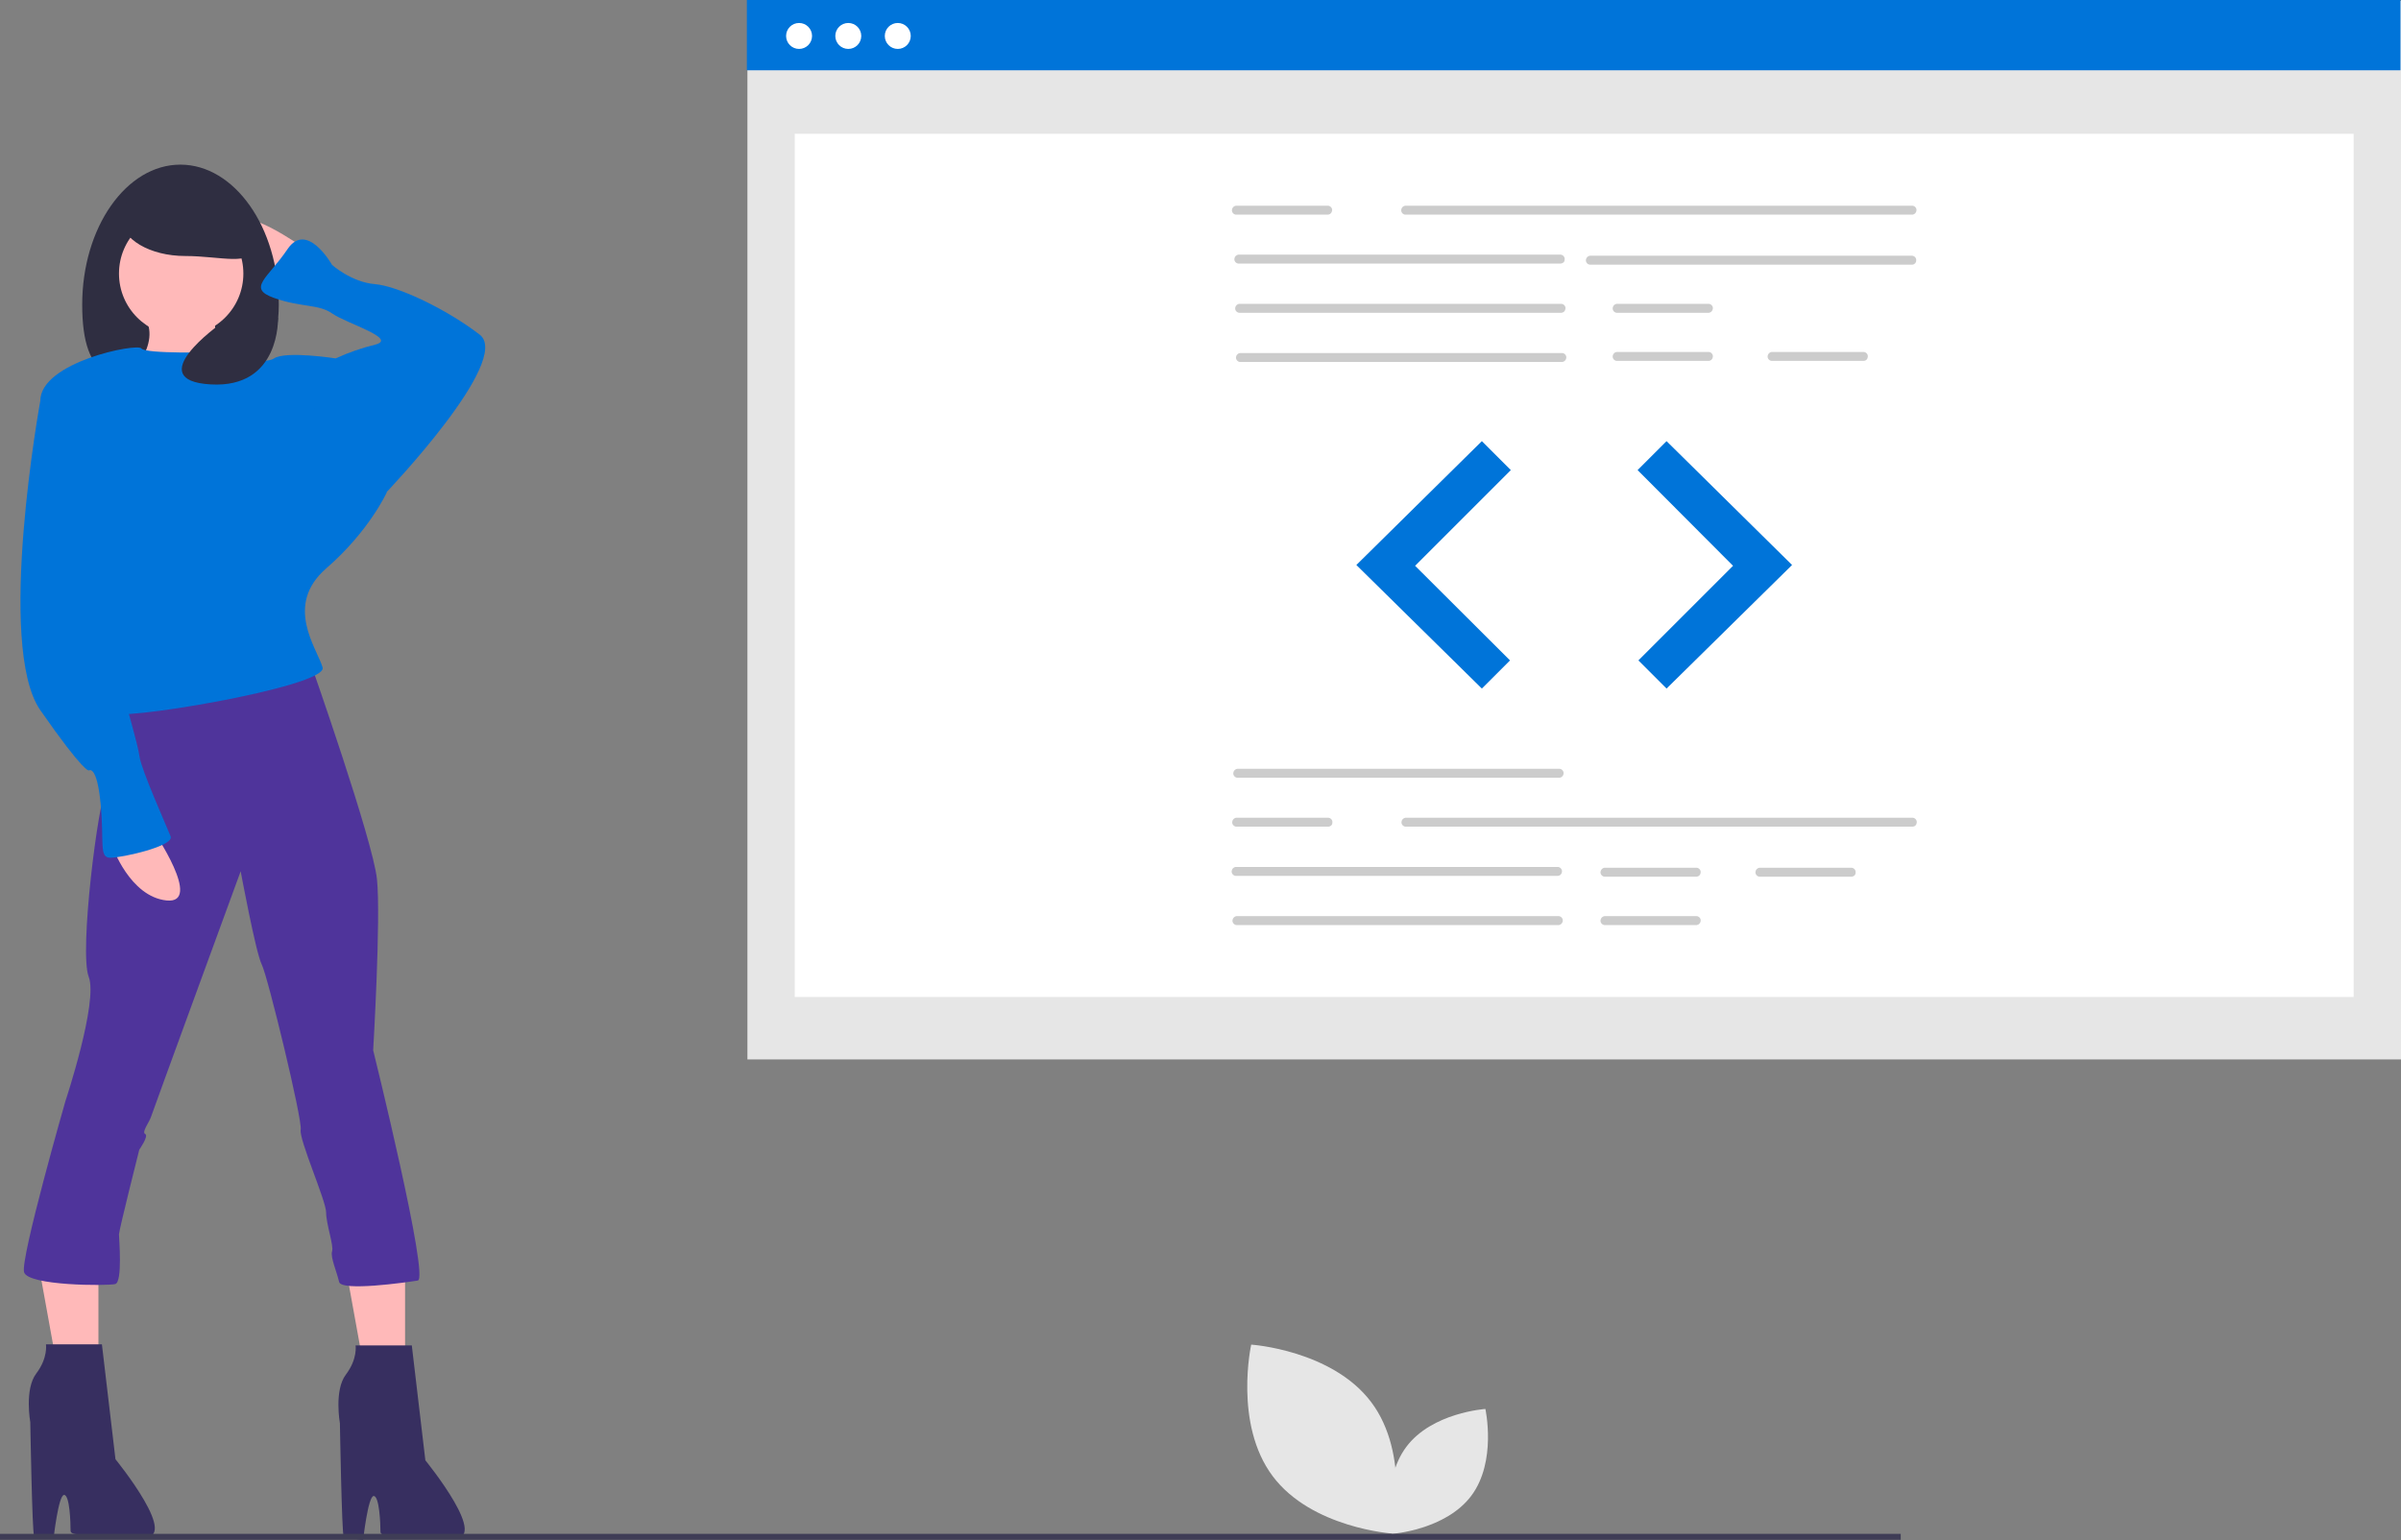 <?xml version="1.0" encoding="utf-8"?>
<!-- Generator: Adobe Illustrator 23.0.1, SVG Export Plug-In . SVG Version: 6.00 Build 0)  -->
<svg version="1.1" id="b8c64dc2-e86a-49bc-92bf-164106d9e7fb"
	 xmlns="http://www.w3.org/2000/svg" xmlns:xlink="http://www.w3.org/1999/xlink" x="0px" y="0px" width="887.9px" height="569.7px"
	 viewBox="0 0 887.9 569.7" style="enable-background:new 0 0 887.9 569.7;" xml:space="preserve">
<rect x="0" y="0" width="887.9" height="569.7" fill="#808080" stroke="none"/>
<style type="text/css">
	.st0{fill:#E6E6E6;}
	.st1{fill:#FFFFFF;}
	.st2{fill:#0074D9;}
	.st3{fill:#CCCCCC;}
	.st4{fill:#FFB9B9;}
	.st5{fill:#2F2E41;}
	.st6{fill:#372F60;}
	.st7{fill:#4F349B;}
	.st8{fill:#3F3D56;}
</style>
<title>proud_coder</title>
<rect x="276.4" y="0.3" class="st0" width="611.5" height="391.6"/>
<rect x="293.9" y="49.5" class="st1" width="576.5" height="319.3"/>
<rect x="276.2" class="st2" width="611.5" height="26"/>
<circle class="st1" cx="295.5" cy="13.3" r="4.8"/>
<circle class="st1" cx="313.7" cy="13.3" r="4.8"/>
<circle class="st1" cx="332" cy="13.3" r="4.8"/>
<path class="st3" d="M707.3,79.4H519.6c-0.9-0.1-1.6-1-1.4-1.9c0.1-0.7,0.7-1.3,1.4-1.4h187.7c0.9,0.1,1.6,1,1.4,1.9
	C708.6,78.7,708,79.3,707.3,79.4z"/>
<path class="st3" d="M577.2,97.5H457.9c-0.9-0.1-1.6-1-1.4-1.9c0.1-0.7,0.7-1.3,1.4-1.4h119.3c0.9,0.1,1.6,1,1.4,1.9
	C578.6,96.9,578,97.4,577.2,97.5z"/>
<path class="st3" d="M707.3,97.9H587.9c-0.9-0.1-1.6-1-1.4-1.9c0.1-0.7,0.7-1.3,1.4-1.4h119.3c0.9,0.1,1.6,1,1.4,1.9
	C708.6,97.2,708,97.8,707.3,97.9z"/>
<path class="st3" d="M577.5,115.7H458.2c-0.9-0.1-1.6-1-1.4-1.9c0.1-0.7,0.7-1.3,1.4-1.4h119.3c0.9,0.1,1.6,1,1.4,1.9
	C578.8,115,578.3,115.6,577.5,115.7z"/>
<path class="st3" d="M577.8,133.9H458.5c-0.9-0.1-1.6-1-1.4-1.9c0.1-0.7,0.7-1.3,1.4-1.4h119.3c0.9,0.1,1.6,1,1.4,1.9
	C579.1,133.2,578.5,133.8,577.8,133.9z"/>
<path class="st3" d="M632,115.7h-34.2c-0.9-0.1-1.6-1-1.4-1.9c0.1-0.7,0.7-1.3,1.4-1.4H632c0.9,0.1,1.6,1,1.4,1.9
	C633.3,115,632.7,115.6,632,115.7L632,115.7z"/>
<path class="st3" d="M632,133.5h-34.2c-0.9-0.1-1.6-1-1.4-1.9c0.1-0.7,0.7-1.3,1.4-1.4H632c0.9,0.1,1.6,1,1.4,1.9
	C633.3,132.9,632.7,133.4,632,133.5L632,133.5z"/>
<path class="st3" d="M689.3,133.5h-34.2c-0.9-0.1-1.6-1-1.4-1.9c0.1-0.7,0.7-1.3,1.4-1.4h34.2c0.9,0.1,1.6,1,1.4,1.9
	C690.6,132.9,690.1,133.4,689.3,133.5z"/>
<path class="st3" d="M491.2,79.4H457c-0.9-0.1-1.6-1-1.4-1.9c0.1-0.7,0.7-1.3,1.4-1.4h34.2c0.9,0.1,1.6,1,1.4,1.9
	C492.5,78.7,491.9,79.3,491.2,79.4z"/>
<path class="st3" d="M576.8,287.7H457.5c-0.9-0.1-1.6-1-1.4-1.9c0.1-0.7,0.7-1.3,1.4-1.4h119.3c0.9,0.1,1.6,1,1.4,1.9
	C578.1,287,577.5,287.6,576.8,287.7L576.8,287.7z"/>
<path class="st3" d="M576.2,324H456.9c-0.9-0.1-1.6-1-1.4-1.9c0.1-0.7,0.7-1.3,1.4-1.4h119.3c0.9,0.1,1.6,1,1.4,1.9
	C577.5,323.3,577,323.9,576.2,324z"/>
<path class="st3" d="M576.5,342.2H457.2c-0.9-0.1-1.6-1-1.4-1.9c0.1-0.7,0.7-1.3,1.4-1.4h119.3c0.9,0.1,1.6,1,1.4,1.9
	C577.8,341.5,577.2,342.1,576.5,342.2L576.5,342.2z"/>
<path class="st3" d="M627.5,324.3h-34.2c-0.9-0.1-1.6-1-1.4-1.9c0.1-0.7,0.7-1.3,1.4-1.4h34.2c0.9,0.1,1.6,1,1.4,1.9
	C628.8,323.7,628.2,324.2,627.5,324.3L627.5,324.3z"/>
<path class="st3" d="M627.5,342.2h-34.2c-0.9-0.1-1.6-1-1.4-1.9c0.1-0.7,0.7-1.3,1.4-1.4h34.2c0.9,0.1,1.6,1,1.4,1.9
	C628.8,341.5,628.2,342.1,627.5,342.2L627.5,342.2z"/>
<path class="st3" d="M684.8,324.3h-34.2c-0.9-0.1-1.6-1-1.4-1.9c0.1-0.7,0.7-1.3,1.4-1.4h34.2c0.9,0.1,1.6,1,1.4,1.9
	C686.2,323.7,685.6,324.2,684.8,324.3z"/>
<path class="st3" d="M707.4,305.8H519.7c-0.9-0.1-1.6-1-1.4-1.9c0.1-0.7,0.7-1.3,1.4-1.4h187.7c0.9,0.1,1.6,1,1.4,1.9
	C708.7,305.2,708.2,305.7,707.4,305.8z"/>
<path class="st3" d="M491.3,305.8h-34.2c-0.9-0.1-1.6-1-1.4-1.9c0.1-0.7,0.7-1.3,1.4-1.4h34.2c0.9,0.1,1.6,1,1.4,1.9
	C492.7,305.2,492.1,305.7,491.3,305.8z"/>
<polygon class="st0" points="548,163.2 501.6,209 548,254.7 558.4,244.3 523.3,209.3 558.7,173.9 "/>
<polygon class="st0" points="616.3,163.2 662.7,209 616.3,254.7 605.9,244.3 640.9,209.3 605.6,173.9 "/>
<polygon class="st2" points="548,163.2 501.6,209 548,254.7 558.4,244.3 523.3,209.3 558.7,173.9 "/>
<polygon class="st2" points="616.3,163.2 662.7,209 616.3,254.7 605.9,244.3 640.9,209.3 605.6,173.9 "/>
<path class="st0" d="M470.6,546c14.4,19.3,44.4,21.3,44.4,21.3s6.6-29.3-7.9-48.6s-44.4-21.3-44.4-21.3S456.2,526.7,470.6,546z"/>
<path class="st0" d="M544.1,553.3c-9.5,12.7-29.3,14.1-29.3,14.1s-4.3-19.3,5.2-32.1s29.3-14.1,29.3-14.1S553.6,540.6,544.1,553.3z"
	/>
<polygon class="st4" points="149.8,461 149.8,511.1 135.5,511.1 126,458.6 "/>
<polygon class="st4" points="36.4,461 36.4,511.1 22.1,511.1 12.6,458.6 "/>
<path class="st4" d="M112,91.5c0,0-23-16.5-25.9-8.6s17.3,22.3,17.3,22.3L112,91.5z"/>
<path class="st5" d="M30.4,112.7c0,28.6,12.3,29.5,32.4,29.5s40.3-0.9,40.3-29.5S86.7,60.9,66.7,60.9S30.4,84.1,30.4,112.7z"/>
<path class="st4" d="M79.6,112.3c0,0-2.9,21.6,10.8,23c13.7,1.4-44.6,5.8-44.6,5.8s15.1-13.7,7.2-24.5S79.6,112.3,79.6,112.3z"/>
<path class="st6" d="M152.3,497.8l5,42.4c0,0,25.2,30.9,9.3,28.8s-25.9,0.5-25.9-2.4s-0.4-13.2-2.5-13.2s-3.9,16.2-3.9,16.2
	s-6.5-0.5-7.2-1.2s-1.4-41.9-1.4-41.9s-2.2-12.2,2.2-18s3.6-10.8,3.6-10.8H152.3z"/>
<path class="st6" d="M37.7,497.4l5,42.4c0,0,25.2,30.9,9.3,28.8s-25.9,0.5-25.9-2.4S25.8,553,23.7,553s-3.9,16.2-3.9,16.2
	s-6.5-0.5-7.2-1.2s-1.4-41.9-1.4-41.9s-2.2-12.2,2.2-18s3.6-10.8,3.6-10.8H37.7z"/>
<path class="st7" d="M114.9,245.4c0,0,23,65.4,24.5,79.8s-1.4,63.3-1.4,63.3s20.9,84.5,16.5,85.2s-28.3,4.1-29.1,0.5
	s-3.3-9.2-2.6-11.3s-2.2-10.1-2.2-14.4s-10.1-27-9.4-30.6s-12.2-56.8-14.4-61.1S89,322.3,89,322.3S56.6,410.8,55.9,413
	s-3.6,5.8-2.2,6.5s-2.2,5.8-2.2,5.8s-7.5,29.8-7.5,31.3s1.4,17.7-1.4,18.4s-32.3,0.7-33.7-4.4s15.3-63.3,15.3-63.3s12.2-36.7,8.6-46
	s3.6-65.4,6.5-69.8s3.6-30.2,3.6-30.2L114.9,245.4z"/>
<circle class="st4" cx="67" cy="101.2" r="23"/>
<path class="st2" d="M79.6,130.3c0,0-25.9,0.7-27.3-1.4s-37.4,5-37.4,19.4s20.9,70.5,20.9,70.5s7.9,40.3,5.8,44.6
	s79.8-9.3,77.7-16.5s-14.4-23,1.4-36.7s22.3-28,22.3-28l-18.7-49.6c0,0-18.7-2.9-23,0S79.6,130.3,79.6,130.3z"/>
<path class="st2" d="M137.9,185.7l5-3.6c0,0,46.7-48.9,34.5-58.3s-30.2-18-38.8-18.7S122.8,98,122.8,98s-9.3-16.5-16.5-5.8
	s-15.1,14.4-5,18c10.1,3.6,16.5,2.2,21.6,5.8s24.5,9.3,15.8,11.5c-4.9,1.2-9.8,2.9-14.4,5l-9.3,16.5L137.9,185.7z"/>
<path class="st4" d="M56.6,307.2c0,0,18.7,27.3,5,25.9C48,331.7,41.5,313,41.5,313L56.6,307.2z"/>
<path class="st2" d="M19.9,144.7l-5,3.6c0,0-16.5,90.6,0,114.4c16.5,23.7,18,22.3,18,22.3s2.9-2.2,4.3,12.2
	c1.4,14.4-0.7,20.1,3.6,20.1s23.7-4.3,22.3-7.9s-10.8-24.5-11.5-29.5s-4.3-16.5-5.8-23c-1.4-6.5,6.5-10.1,2.9-23.7
	S40.1,195,40.1,190S19.9,144.7,19.9,144.7z"/>
<path class="st5" d="M44.8,80.7c0,7.7,10.6,14,23.7,14s25.2,4.1,25.2-3.6S81.6,66.7,68.5,66.7S44.8,72.9,44.8,80.7z"/>
<path class="st5" d="M102.8,117.6c0,0,1,26.1-24.9,24.6s3.5-22.3,3.5-22.3L102.8,117.6z"/>
<rect y="567.4" class="st8" width="702.9" height="2.2"/>
</svg>
